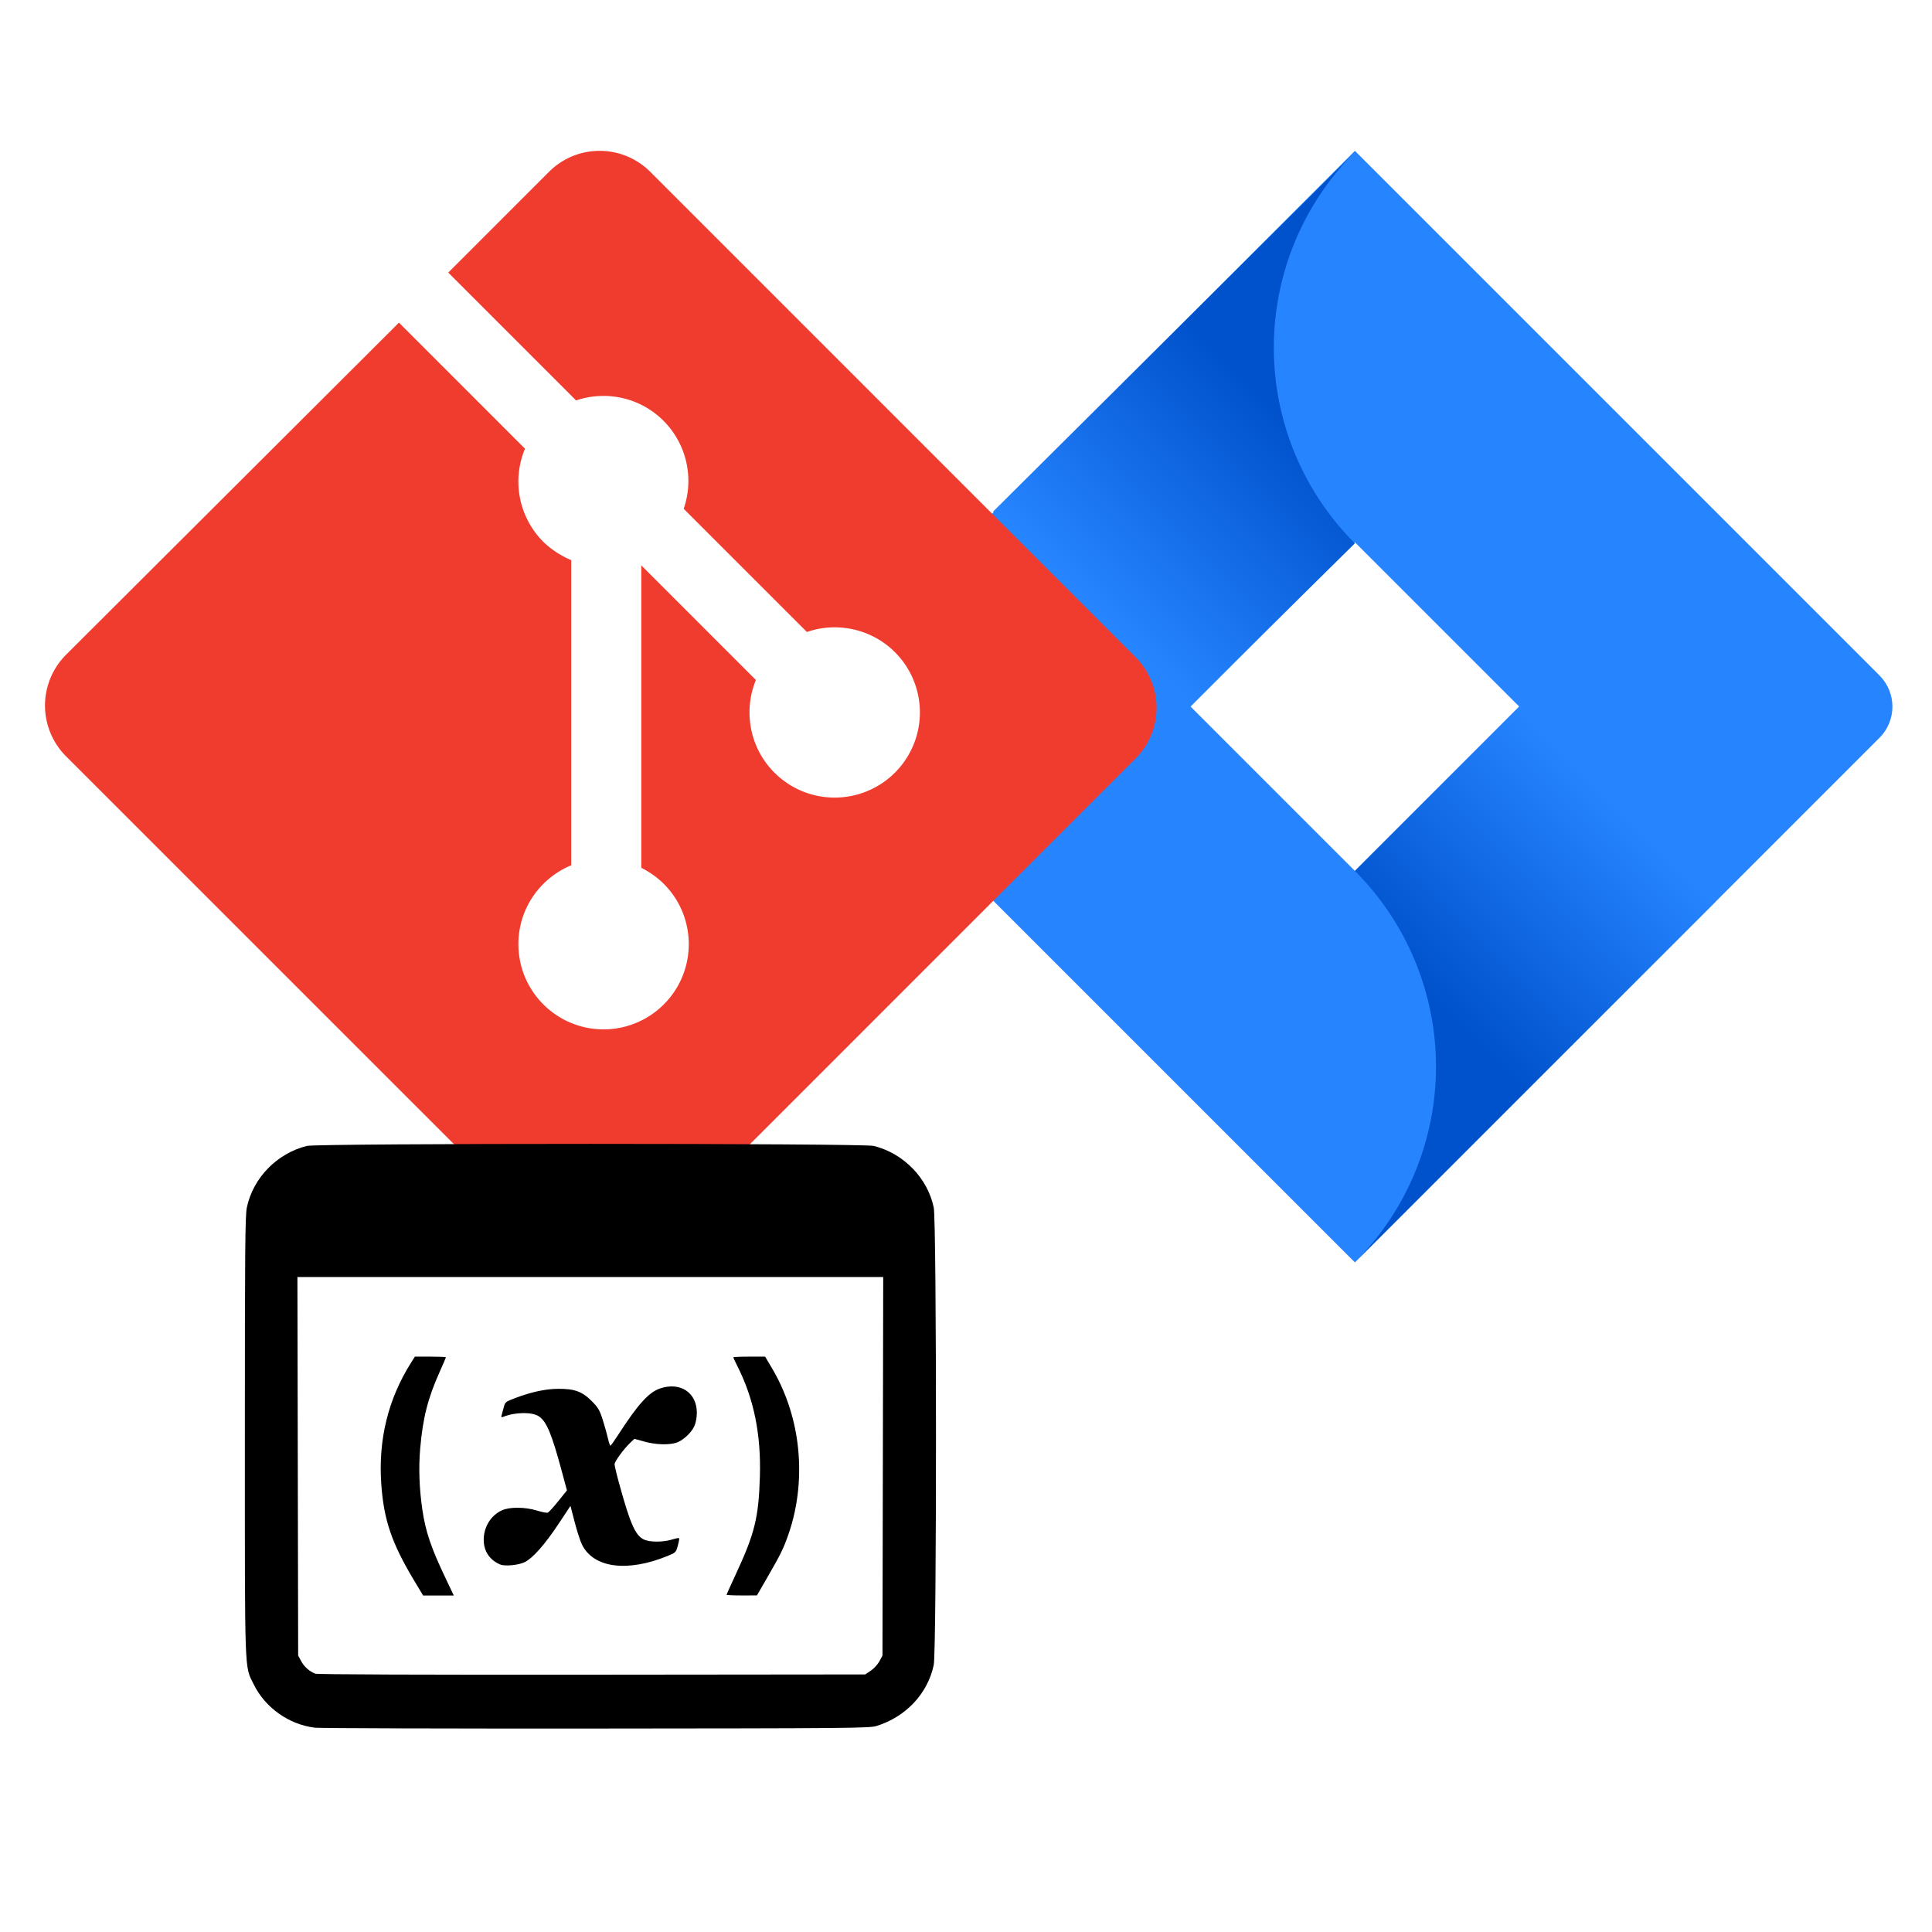 <?xml version="1.0" encoding="UTF-8" standalone="no"?>
<svg
   width="73"
   height="73"
   version="1.1"
   id="svg23"
   sodipodi:docname="icon.svg"
   inkscape:version="1.1.2 (0a00cf5339, 2022-02-04, custom)"
   xmlns:inkscape="http://www.inkscape.org/namespaces/inkscape"
   xmlns:sodipodi="http://sodipodi.sourceforge.net/DTD/sodipodi-0.dtd"
   xmlns:xlink="http://www.w3.org/1999/xlink"
   xmlns="http://www.w3.org/2000/svg"
   xmlns:svg="http://www.w3.org/2000/svg">
  <defs
     id="defs27">
    <linearGradient
       xlink:href="#A"
       id="C"
       x1="41.464"
       y1="29.159"
       x2="39.35"
       y2="31.273" />
    <linearGradient
       id="A"
       gradientUnits="userSpaceOnUse">
      <stop
         offset=".18"
         stop-color="#0052cc"
         id="stop210" />
      <stop
         offset="1"
         stop-color="#2684ff"
         id="stop212" />
    </linearGradient>
    <linearGradient
       id="B"
       x1="42.023"
       y1="35.232"
       x2="44.133"
       y2="33.122"
       xlink:href="#A" />
    <linearGradient
       xlink:href="#A"
       id="C-9"
       x1="41.464"
       y1="29.159"
       x2="39.35"
       y2="31.273"
       gradientTransform="matrix(4.101,0,0,4.101,-119.963,-105.376)" />
    <linearGradient
       id="B-5"
       x1="42.023"
       y1="35.232"
       x2="44.133"
       y2="33.122"
       xlink:href="#A"
       gradientTransform="matrix(4.101,0,0,4.101,-119.963,-105.376)" />
  </defs>
  <sodipodi:namedview
     id="namedview25"
     pagecolor="#ffffff"
     bordercolor="#666666"
     borderopacity="1.0"
     inkscape:pageshadow="2"
     inkscape:pageopacity="0.0"
     inkscape:pagecheckerboard="0"
     showgrid="false"
     inkscape:zoom="7.2216754"
     inkscape:cx="47.426668"
     inkscape:cy="33.233285"
     inkscape:window-width="1920"
     inkscape:window-height="1017"
     inkscape:window-x="-8"
     inkscape:window-y="-8"
     inkscape:window-maximized="1"
     inkscape:current-layer="layer3"
     width="75px"
     height="73px" />
  <g
     inkscape:groupmode="layer"
     id="layer1"
     inkscape:label="jira"
     style="display:inline">
    <g
       id="g139" />
    <g
       id="g133"
       transform="translate(0,4)"
       style="display:inline">
      <g
         id="g136">
        <g
           id="g142">
          <path
             d="M 71.019,21.525 51.194,1.7 C 46.238,6.656 41.282,11.613 36.326,16.569 v 12.262 c 4.956,4.956 9.913,9.913 14.869,14.869 L 71.019,23.875 c 0.647,-0.65 0.647,-1.7 0,-2.35 z m -19.825,7.382 -6.209,-6.209 6.209,-6.209 6.209,6.209 z"
             fill="#2684ff"
             id="path219"
             style="stroke-width:4.101"
             sodipodi:nodetypes="cccccccccccc" />
        </g>
      </g>
    </g>
  </g>
  <g
     inkscape:groupmode="layer"
     id="layer2"
     inkscape:label="git"
     style="display:inline">
    <path
       d="M 51.194,20.53 A 10.454,10.454 0 0 1 51.149,5.79 l -13.628,13.542 7.394,7.394 z"
       fill="url(#C)"
       id="path221"
       style="display:inline;fill:url(#C-9);stroke-width:4.101" />
    <path
       d="m 57.42,26.682 -6.226,6.226 a 10.454,10.454 0 0 1 0,14.789 L 64.81,34.08 Z"
       fill="url(#B)"
       id="path223"
       style="fill:url(#B-5);stroke-width:4.101" />
    <path
       d="M 42.91,24.832 24.569,6.492 c -1.055,-1.056 -2.768,-1.056 -3.825,0 l -3.807,3.808 4.83,4.83 c 1.123,-0.379 2.41,-0.124 3.303,0.769 a 3.217,3.217 0 0 1 0.763,3.325 l 4.656,4.656 c 1.113,-0.388 2.425,-0.136 3.325,0.762 a 3.217,3.217 0 0 1 -1.444,5.385 3.217,3.217 0 0 1 -3.109,-0.833 c -0.945,-0.946 -1.178,-2.336 -0.7,-3.501 l -4.33,-4.33 v 11.426 c 0.297,0.152 0.596,0.353 0.851,0.609 1.257,1.257 1.257,3.294 0,4.553 a 3.217,3.217 0 0 1 -4.552,0 c -1.257,-1.26 -1.257,-3.296 0,-4.553 a 3.236,3.236 0 0 1 1.054,-0.703 V 21.166 C 21.212,21.007 20.841,20.776 20.53,20.473 A 3.217,3.217 0 0 1 19.837,16.954 L 15.074,12.191 2.49,24.745 a 2.712,2.712 0 0 0 0,3.826 L 20.832,46.911 c 1.055,1.056 2.768,1.056 3.825,0 L 42.91,28.658 a 2.712,2.712 0 0 0 0,-3.826"
       fill="#f03c2e"
       id="path21"
       style="stroke-width:0.99" />
  </g>
  <g
     inkscape:groupmode="layer"
     id="layer3"
     inkscape:label="environment_variable"
     style="display:inline">
    <path
       d="m 11.902,65.281 c -0.983,-0.118 -1.879,-0.752 -2.316,-1.639 -0.352,-0.716 -0.334,-0.2 -0.334,-9.374 0,-7.093 0.011,-8.337 0.075,-8.643 0.235,-1.119 1.141,-2.048 2.269,-2.327 0.417,-0.103 20.999,-0.103 21.416,0 1.128,0.279 2.034,1.208 2.269,2.327 0.113,0.536 0.113,16.749 0,17.285 -0.228,1.084 -1.054,1.963 -2.169,2.308 -0.257,0.079 -1.077,0.087 -10.578,0.094 -5.665,0.004 -10.449,-0.01 -10.631,-0.032 z m 20.998,-2.153 c 0.117,-0.077 0.264,-0.238 0.328,-0.357 l 0.116,-0.217 0.014,-7.151 0.014,-7.151 H 22.304 11.238 l 0.014,7.151 0.014,7.151 0.114,0.212 c 0.113,0.212 0.303,0.381 0.531,0.473 0.074,0.03 4.043,0.045 10.449,0.039 l 10.329,-0.01 z M 15.658,59.737 c -0.858,-1.427 -1.157,-2.303 -1.252,-3.667 -0.117,-1.682 0.262,-3.22 1.133,-4.593 l 0.137,-0.217 h 0.586 c 0.322,0 0.586,0.011 0.586,0.025 0,0.014 -0.104,0.257 -0.231,0.54 -0.451,1.004 -0.641,1.751 -0.741,2.911 -0.062,0.727 -0.035,1.494 0.08,2.29 0.123,0.847 0.329,1.454 0.893,2.635 l 0.298,0.625 h -0.58 -0.58 z m 11.796,0.521 c 0,-0.015 0.157,-0.365 0.349,-0.778 0.713,-1.531 0.862,-2.136 0.909,-3.682 0.048,-1.596 -0.225,-2.94 -0.848,-4.175 -0.086,-0.17 -0.156,-0.321 -0.156,-0.336 0,-0.015 0.27,-0.027 0.601,-0.027 h 0.601 l 0.268,0.453 c 0.492,0.832 0.822,1.799 0.952,2.793 0.156,1.187 0.036,2.399 -0.344,3.484 -0.185,0.528 -0.295,0.752 -0.796,1.618 l -0.39,0.675 -0.574,6.85e-4 c -0.315,3.91e-4 -0.574,-0.011 -0.574,-0.026 z m -8.559,-1.146 c -0.393,-0.168 -0.616,-0.501 -0.618,-0.924 -0.002,-0.488 0.265,-0.925 0.687,-1.121 0.286,-0.133 0.88,-0.129 1.325,0.009 0.188,0.058 0.372,0.094 0.408,0.08 0.037,-0.014 0.215,-0.209 0.396,-0.434 l 0.329,-0.408 -0.193,-0.717 c -0.378,-1.404 -0.572,-1.875 -0.858,-2.075 -0.251,-0.176 -0.892,-0.171 -1.35,0.01 -0.077,0.03 -0.09,0.019 -0.067,-0.059 0.016,-0.053 0.052,-0.189 0.081,-0.301 0.05,-0.195 0.071,-0.211 0.424,-0.344 0.619,-0.234 1.151,-0.349 1.629,-0.352 0.621,-0.004 0.909,0.101 1.269,0.463 0.248,0.249 0.301,0.34 0.42,0.718 0.075,0.238 0.163,0.554 0.197,0.701 0.033,0.147 0.074,0.267 0.09,0.267 0.016,-3.58e-4 0.144,-0.178 0.284,-0.395 0.752,-1.165 1.162,-1.62 1.59,-1.767 0.766,-0.261 1.395,0.157 1.392,0.924 -6.83e-4,0.175 -0.039,0.378 -0.094,0.499 -0.119,0.262 -0.455,0.565 -0.704,0.634 -0.303,0.084 -0.773,0.065 -1.185,-0.05 l -0.376,-0.104 -0.151,0.142 c -0.248,0.234 -0.599,0.714 -0.599,0.818 0,0.053 0.078,0.382 0.174,0.73 0.419,1.526 0.612,1.961 0.936,2.115 0.218,0.103 0.725,0.104 1.054,0.002 0.139,-0.043 0.263,-0.068 0.275,-0.055 0.013,0.013 -0.009,0.14 -0.049,0.284 -0.069,0.252 -0.081,0.265 -0.377,0.386 -1.533,0.628 -2.811,0.459 -3.245,-0.429 -0.065,-0.133 -0.189,-0.516 -0.276,-0.851 l -0.158,-0.609 -0.452,0.682 c -0.509,0.768 -0.965,1.285 -1.269,1.44 -0.233,0.119 -0.757,0.169 -0.941,0.091 z"
       style="display:inline;fill:#000000;stroke-width:0.051"
       id="path129" />
  </g>
</svg>
